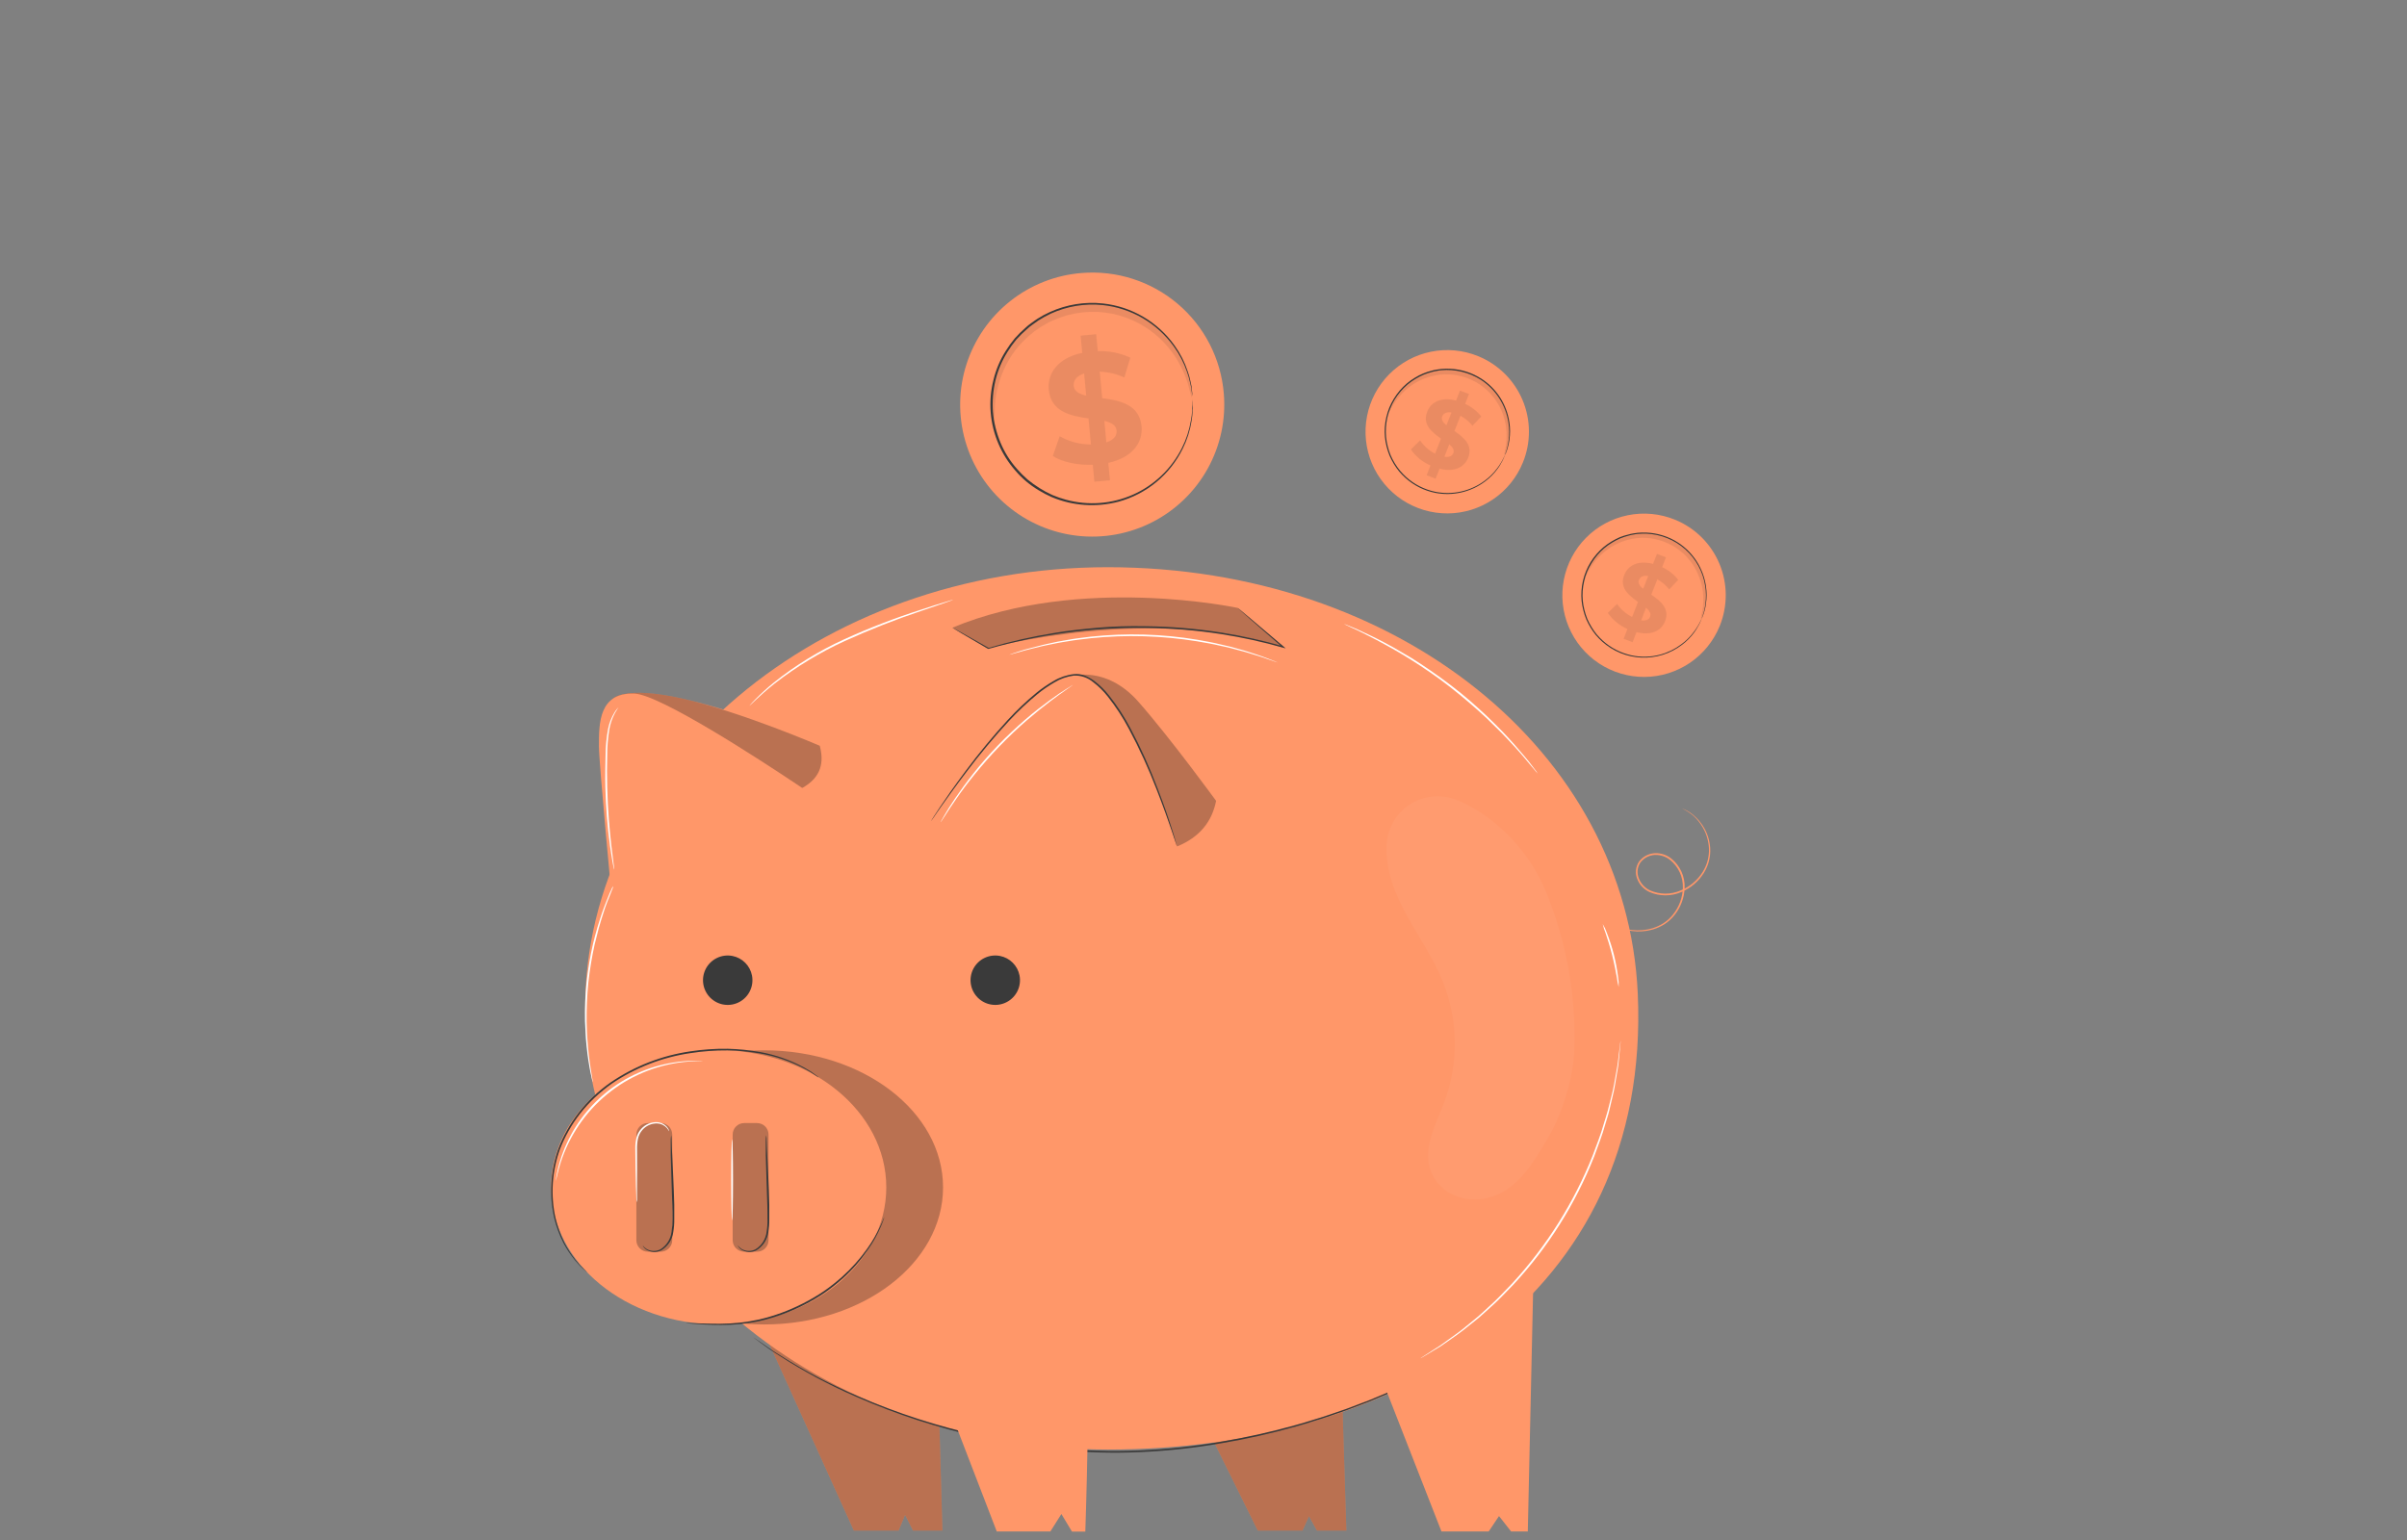 <svg width="250" height="160" viewBox="0 0 250 160" fill="none" xmlns="http://www.w3.org/2000/svg">
<rect x="0" y="0" width="250" height="160" fill="#808080" stroke="none"/>
<path d="M79.045 137.73L88.683 159.017H93.335L94.003 157.392L94.828 159.017H97.881L97.528 146.59L97.378 139.248L79.045 137.73Z" fill="#FF9769"/>
<path opacity="0.3" d="M79.045 137.73L88.683 159.017H93.335L94.003 157.392L94.828 159.017H97.881L97.528 146.59L97.378 139.248L79.045 137.73Z" fill="#1A1A1A"/>
<path d="M121.235 140.012L130.637 159.017H135.29L135.954 157.528L136.783 159.017H139.836L139.479 147.64L139.329 140.919L121.235 140.012Z" fill="#FF9769"/>
<path opacity="0.3" d="M121.235 140.012L130.637 159.017H135.29L135.954 157.528L136.783 159.017H139.836L139.479 147.64L139.329 140.919L121.235 140.012Z" fill="#1A1A1A"/>
<path d="M174.709 83.999L174.795 84.031L175.045 84.138C175.359 84.296 175.653 84.491 175.92 84.72C176.347 85.085 176.71 85.519 176.991 86.006C177.361 86.649 177.579 87.368 177.627 88.109C177.681 89.015 177.453 89.916 176.973 90.687C176.425 91.573 175.614 92.266 174.652 92.669C174.126 92.903 173.556 93.024 172.979 93.024C172.403 93.024 171.833 92.903 171.306 92.669C170.741 92.404 170.298 91.935 170.067 91.355C169.939 91.059 169.888 90.735 169.918 90.413C169.948 90.092 170.058 89.783 170.239 89.516C170.432 89.26 170.678 89.049 170.962 88.898C171.245 88.748 171.557 88.661 171.878 88.645C172.5 88.617 173.111 88.818 173.595 89.209C174.045 89.572 174.403 90.036 174.643 90.562C174.882 91.088 174.995 91.663 174.974 92.24C174.938 93.284 174.562 94.288 173.902 95.097C173.609 95.464 173.256 95.78 172.86 96.033C172.493 96.26 172.098 96.439 171.685 96.565C170.973 96.771 170.227 96.827 169.492 96.729C168.94 96.659 168.4 96.51 167.889 96.286C167.567 96.148 167.259 95.978 166.971 95.779L166.753 95.615C166.727 95.597 166.703 95.575 166.682 95.551C167.071 95.813 167.485 96.036 167.918 96.219C168.425 96.427 168.958 96.564 169.503 96.626C170.222 96.709 170.951 96.646 171.646 96.44C172.045 96.312 172.426 96.135 172.781 95.911C173.161 95.663 173.498 95.355 173.777 94.997C174.407 94.211 174.762 93.24 174.788 92.233C174.805 91.684 174.695 91.138 174.466 90.638C174.238 90.138 173.897 89.698 173.47 89.352C173.019 88.989 172.452 88.802 171.874 88.823C171.581 88.839 171.296 88.919 171.037 89.056C170.778 89.194 170.552 89.386 170.374 89.619C170.213 89.862 170.114 90.142 170.088 90.432C170.062 90.723 170.109 91.016 170.224 91.284C170.438 91.822 170.85 92.259 171.374 92.505C171.88 92.729 172.428 92.845 172.981 92.845C173.535 92.845 174.082 92.729 174.588 92.505C175.518 92.119 176.306 91.454 176.841 90.601C177.314 89.856 177.542 88.983 177.495 88.102C177.455 87.379 177.251 86.674 176.898 86.041C176.634 85.562 176.293 85.13 175.888 84.763C175.53 84.458 175.134 84.201 174.709 83.999Z" fill="#FF9769"/>
<path d="M170.106 103.257C171.506 134.842 145.028 150.604 115.054 150.604C85.079 150.604 60.776 130.082 60.776 104.767C60.776 79.453 85.058 58.931 115.054 58.931C145.049 58.931 168.985 77.968 170.106 103.257Z" fill="#FF9769"/>
<path opacity="0.3" d="M111.272 70.251C111.272 70.251 114.882 69.097 118.239 72.911C121.596 76.725 126.309 83.206 126.309 83.206C125.888 85.317 124.656 86.959 122.267 87.938L111.272 70.251Z" fill="#1A1A1A"/>
<path d="M79.366 137.605C89.629 137.605 97.949 131.23 97.949 123.365C97.949 115.5 89.629 109.124 79.366 109.124C69.103 109.124 60.783 115.5 60.783 123.365C60.783 131.23 69.103 137.605 79.366 137.605Z" fill="#FF9769"/>
<path d="M96.699 85.291C96.699 85.291 107.59 68.394 112.579 70.229C117.568 72.065 122.249 87.938 122.249 87.938" fill="#FF9769"/>
<path d="M84.383 81.421L83.872 76.843C83.872 76.843 77.055 73.986 70.945 72.597C64.836 71.208 63.636 72.597 63.636 72.597L73.299 86.134L84.383 81.421Z" fill="#FF9769"/>
<path opacity="0.3" d="M98.92 65.212L102.534 67.355C102.534 67.355 120.031 62.713 133.479 67.355L128.548 63.159C128.548 63.159 112.247 59.66 98.92 65.212Z" fill="#1A1A1A"/>
<path opacity="0.3" d="M79.366 137.605C89.629 137.605 97.949 131.23 97.949 123.365C97.949 115.5 89.629 109.124 79.366 109.124C69.103 109.124 60.783 115.5 60.783 123.365C60.783 131.23 69.103 137.605 79.366 137.605Z" fill="#1A1A1A"/>
<path d="M74.645 137.605C84.26 137.605 92.053 131.23 92.053 123.365C92.053 115.5 84.26 109.124 74.645 109.124C65.031 109.124 57.237 115.5 57.237 123.365C57.237 131.23 65.031 137.605 74.645 137.605Z" fill="#FF9769"/>
<path opacity="0.3" d="M68.628 116.683H67.289C66.63 116.683 66.096 117.217 66.096 117.876V128.853C66.096 129.512 66.63 130.046 67.289 130.046H68.628C69.287 130.046 69.821 129.512 69.821 128.853V117.876C69.821 117.217 69.287 116.683 68.628 116.683Z" fill="#1A1A1A"/>
<path opacity="0.3" d="M78.63 116.683H77.291C76.633 116.683 76.099 117.217 76.099 117.876V128.853C76.099 129.512 76.633 130.046 77.291 130.046H78.63C79.289 130.046 79.823 129.512 79.823 128.853V117.876C79.823 117.217 79.289 116.683 78.63 116.683Z" fill="#1A1A1A"/>
<path opacity="0.3" d="M83.326 81.867C84.894 80.985 85.733 79.664 85.144 77.482C85.144 77.482 77.055 73.993 70.945 72.597C64.836 71.201 63.636 72.597 63.636 72.597L73.299 86.134L83.326 81.867Z" fill="#1A1A1A"/>
<path d="M83.872 82.238L82.655 81.421C79.052 79.014 68.525 72.136 65.871 72.061C62.208 71.954 62.2 75.114 62.208 77.557C62.208 79.289 63.636 94.34 63.636 94.34" fill="#FF9769"/>
<path d="M122.249 87.938C122.249 87.938 122.231 87.905 122.206 87.834C122.181 87.763 122.145 87.652 122.103 87.523L121.703 86.327C121.346 85.291 120.824 83.795 120.11 81.974C119.285 79.838 118.331 77.753 117.253 75.732C116.622 74.539 115.882 73.407 115.043 72.35C114.604 71.793 114.097 71.294 113.532 70.865C112.978 70.4 112.27 70.16 111.547 70.19C110.824 70.281 110.129 70.524 109.508 70.904C108.892 71.26 108.306 71.665 107.755 72.115C106.712 72.973 105.727 73.9 104.809 74.889C103.254 76.574 101.784 78.335 100.406 80.167C99.22 81.721 98.302 83.024 97.674 83.909L96.96 84.945L96.77 85.216C96.728 85.274 96.706 85.306 96.703 85.302C96.716 85.268 96.734 85.235 96.756 85.206L96.928 84.924C97.081 84.681 97.313 84.324 97.62 83.87C98.227 82.96 99.131 81.656 100.306 80.085C101.675 78.242 103.139 76.471 104.691 74.779C105.612 73.78 106.6 72.844 107.647 71.979C108.208 71.521 108.805 71.111 109.433 70.751C110.079 70.365 110.799 70.121 111.547 70.037C111.931 69.997 112.32 70.051 112.679 70.194C113.024 70.338 113.351 70.523 113.654 70.744C114.232 71.181 114.751 71.692 115.196 72.265C116.042 73.331 116.786 74.474 117.418 75.679C118.489 77.7 119.431 79.787 120.239 81.928C120.953 83.76 121.446 85.263 121.778 86.306C121.942 86.827 122.067 87.234 122.135 87.513L122.22 87.83C122.235 87.864 122.245 87.901 122.249 87.938Z" fill="#3A3A3A"/>
<path d="M128.548 63.163C128.581 63.18 128.611 63.202 128.638 63.227L128.887 63.427L129.837 64.223L133.308 67.165L133.537 67.362L133.244 67.28C131.146 66.687 129.013 66.221 126.859 65.884C124.226 65.477 121.567 65.26 118.903 65.234C113.419 65.176 107.955 65.91 102.681 67.415H102.656H102.634L99.885 65.805L99.17 65.373L98.985 65.255C98.945 65.23 98.924 65.216 98.927 65.212L98.995 65.244L99.185 65.344L99.924 65.751L102.698 67.319H102.656C104.929 66.648 107.243 66.123 109.583 65.748C110.969 65.519 112.461 65.352 114.022 65.216C115.582 65.08 117.236 65.03 118.914 65.062C121.586 65.087 124.252 65.309 126.891 65.727C129.052 66.071 131.189 66.548 133.29 67.155L133.23 67.269L129.798 64.28L128.87 63.459C128.77 63.37 128.695 63.298 128.63 63.245C128.601 63.22 128.573 63.192 128.548 63.163Z" fill="#3A3A3A"/>
<path d="M85.029 111.948C84.992 111.934 84.957 111.913 84.926 111.888L84.637 111.698L84.172 111.384C83.983 111.27 83.755 111.149 83.505 111.006C82.062 110.249 80.51 109.722 78.905 109.445C77.798 109.258 76.678 109.154 75.556 109.135C74.267 109.125 72.98 109.219 71.706 109.417C68.777 109.846 65.983 110.933 63.532 112.595C62.905 113.042 62.309 113.531 61.747 114.059C61.203 114.576 60.698 115.134 60.236 115.726C59.365 116.85 58.662 118.095 58.151 119.422C57.334 121.701 57.176 124.164 57.694 126.528C57.906 127.429 58.221 128.303 58.633 129.132C58.957 129.75 59.339 130.337 59.772 130.885L60.265 131.471L60.665 131.863L60.911 132.11C60.939 132.137 60.965 132.166 60.99 132.196C60.99 132.196 60.958 132.174 60.897 132.124L60.64 131.892L60.226 131.51C60.076 131.339 59.908 131.153 59.715 130.931C59.267 130.387 58.874 129.799 58.54 129.178C58.112 128.346 57.785 127.466 57.565 126.557C57.023 124.168 57.17 121.674 57.99 119.365C58.237 118.705 58.536 118.065 58.883 117.451C59.238 116.809 59.643 116.195 60.094 115.616C60.56 115.014 61.071 114.448 61.622 113.923C62.193 113.387 62.801 112.893 63.443 112.445C65.915 110.761 68.739 109.662 71.699 109.231C72.982 109.036 74.279 108.947 75.577 108.963C76.708 108.992 77.835 109.105 78.948 109.302C80.563 109.592 82.12 110.142 83.558 110.931C83.808 111.077 84.033 111.202 84.219 111.324L84.676 111.652L84.954 111.859C84.983 111.886 85.008 111.916 85.029 111.948Z" fill="#3A3A3A"/>
<path d="M69.714 117.933C69.743 118.122 69.756 118.313 69.753 118.505C69.753 118.901 69.792 119.426 69.821 120.054C69.874 121.365 69.982 123.172 70.032 125.175C70.032 125.675 70.032 126.164 70.032 126.636C70.04 127.095 70.005 127.554 69.928 128.007C69.878 128.401 69.738 128.778 69.518 129.109C69.299 129.44 69.007 129.717 68.664 129.917C68.424 130.038 68.156 130.094 67.887 130.08C67.618 130.065 67.358 129.981 67.132 129.835C67.011 129.755 66.906 129.652 66.825 129.532C66.796 129.492 66.774 129.447 66.761 129.399C66.875 129.547 67.014 129.674 67.171 129.774C67.388 129.898 67.633 129.965 67.882 129.969C68.132 129.974 68.379 129.915 68.6 129.799C68.916 129.601 69.184 129.334 69.383 129.018C69.583 128.702 69.709 128.346 69.753 127.975C69.822 127.532 69.852 127.084 69.842 126.636C69.842 126.164 69.842 125.679 69.825 125.179C69.775 123.179 69.689 121.368 69.667 120.058C69.667 119.401 69.667 118.872 69.667 118.505C69.667 118.313 69.683 118.122 69.714 117.933Z" fill="#3A3A3A"/>
<path d="M79.584 117.933C79.616 118.122 79.63 118.313 79.627 118.505C79.627 118.901 79.666 119.426 79.691 120.054C79.748 121.365 79.852 123.172 79.902 125.175C79.902 125.675 79.902 126.164 79.902 126.636C79.909 127.095 79.875 127.554 79.802 128.007C79.751 128.401 79.61 128.778 79.391 129.109C79.172 129.44 78.88 129.717 78.537 129.917C78.296 130.038 78.028 130.094 77.759 130.08C77.49 130.065 77.229 129.981 77.002 129.835C76.881 129.755 76.778 129.652 76.698 129.532C76.667 129.492 76.644 129.448 76.631 129.399C76.746 129.546 76.885 129.673 77.041 129.774C77.258 129.898 77.503 129.965 77.752 129.969C78.002 129.974 78.249 129.915 78.47 129.799C78.787 129.602 79.056 129.335 79.256 129.019C79.456 128.703 79.581 128.346 79.623 127.975C79.694 127.532 79.724 127.084 79.712 126.636C79.712 126.164 79.712 125.679 79.695 125.179C79.644 123.179 79.559 121.368 79.537 120.058C79.537 119.401 79.537 118.872 79.537 118.505C79.537 118.313 79.553 118.122 79.584 117.933Z" fill="#3A3A3A"/>
<path d="M91.843 126.464C91.828 126.549 91.803 126.632 91.768 126.711C91.707 126.868 91.639 127.107 91.503 127.4C91.148 128.233 90.711 129.029 90.197 129.774C89.439 130.886 88.552 131.904 87.554 132.806C86.962 133.335 86.34 133.829 85.69 134.285C84.986 134.768 84.25 135.202 83.487 135.584C82.016 136.337 80.456 136.901 78.844 137.263C77.533 137.538 76.196 137.671 74.856 137.659C73.71 137.659 72.788 137.591 72.149 137.545L71.417 137.488C71.33 137.484 71.244 137.472 71.16 137.452C71.246 137.446 71.331 137.446 71.417 137.452L72.153 137.477C72.792 137.498 73.717 137.541 74.856 137.531C76.189 137.524 77.517 137.378 78.82 137.095C80.411 136.726 81.951 136.162 83.405 135.417C84.159 135.037 84.888 134.609 85.586 134.135C86.231 133.685 86.848 133.199 87.436 132.678C88.431 131.79 89.321 130.792 90.089 129.703C90.609 128.969 91.059 128.188 91.436 127.371C91.582 127.086 91.661 126.85 91.732 126.696C91.764 126.617 91.801 126.539 91.843 126.464Z" fill="#3A3A3A"/>
<path d="M69.499 117.537C69.425 117.412 69.343 117.293 69.253 117.18C69.122 117.039 68.964 116.926 68.788 116.847C68.613 116.768 68.424 116.724 68.232 116.719C67.947 116.717 67.665 116.775 67.405 116.891C67.145 117.007 66.913 117.177 66.725 117.39C66.503 117.641 66.346 117.943 66.268 118.269C66.191 118.628 66.156 118.995 66.164 119.362C66.164 120.897 66.182 122.29 66.164 123.29C66.164 123.765 66.164 124.161 66.164 124.482C66.171 124.629 66.161 124.777 66.132 124.922C66.105 124.777 66.092 124.63 66.093 124.482C66.093 124.164 66.068 123.768 66.05 123.29C66.025 122.283 65.996 120.894 65.986 119.362C65.976 118.979 66.015 118.596 66.1 118.222C66.185 117.869 66.359 117.543 66.607 117.276C66.812 117.048 67.066 116.867 67.349 116.748C67.633 116.629 67.939 116.574 68.246 116.587C68.453 116.598 68.655 116.653 68.84 116.747C69.024 116.841 69.187 116.972 69.317 117.133C69.385 117.222 69.44 117.319 69.481 117.423C69.496 117.498 69.507 117.533 69.499 117.537Z" fill="white"/>
<path d="M76.041 118.376C76.091 118.376 76.134 120.258 76.134 122.579C76.134 124.9 76.091 126.782 76.041 126.782C75.991 126.782 75.948 124.9 75.948 122.579C75.948 120.258 75.988 118.376 76.041 118.376Z" fill="white"/>
<path d="M73.045 110.256C72.972 110.264 72.897 110.264 72.824 110.256C72.681 110.256 72.467 110.256 72.195 110.256C71.427 110.281 70.662 110.363 69.906 110.502C67.025 111.039 64.36 112.398 62.234 114.417C60.108 116.435 58.612 119.025 57.926 121.876C57.855 122.14 57.819 122.347 57.783 122.486C57.77 122.559 57.751 122.631 57.726 122.7C57.724 122.626 57.731 122.552 57.748 122.479C57.773 122.34 57.794 122.122 57.855 121.861C58.008 121.102 58.227 120.358 58.508 119.637C59.431 117.236 60.968 115.12 62.965 113.499C64.962 111.879 67.35 110.811 69.889 110.402C70.652 110.274 71.425 110.21 72.199 110.209C72.474 110.209 72.685 110.227 72.828 110.231C72.901 110.231 72.974 110.239 73.045 110.256Z" fill="white"/>
<path d="M63.708 92.062C63.694 92.132 63.673 92.201 63.643 92.266C63.586 92.415 63.511 92.601 63.422 92.83C63.333 93.058 63.204 93.373 63.065 93.726C62.925 94.08 62.786 94.476 62.647 94.926C62.508 95.376 62.343 95.865 62.2 96.397C62.058 96.929 61.911 97.504 61.765 98.108C61.473 99.424 61.254 100.756 61.108 102.096C60.976 103.438 60.916 104.786 60.929 106.135C60.947 106.756 60.958 107.346 61.004 107.899C61.051 108.452 61.086 108.97 61.136 109.431C61.186 109.892 61.251 110.317 61.301 110.688C61.351 111.059 61.401 111.377 61.451 111.638C61.501 111.898 61.522 112.077 61.551 112.234C61.565 112.303 61.572 112.374 61.572 112.445C61.542 112.38 61.521 112.312 61.511 112.241C61.479 112.088 61.433 111.884 61.379 111.648C61.326 111.413 61.254 111.077 61.197 110.706C61.14 110.334 61.058 109.917 61.008 109.445C60.958 108.974 60.886 108.463 60.851 107.91C60.815 107.356 60.783 106.76 60.758 106.124C60.734 104.768 60.789 103.411 60.922 102.061C61.069 100.713 61.294 99.375 61.597 98.054C61.751 97.451 61.886 96.872 62.054 96.34C62.222 95.808 62.368 95.315 62.522 94.869C62.675 94.422 62.833 94.026 62.968 93.676C63.104 93.326 63.229 93.03 63.325 92.79L63.579 92.237C63.616 92.174 63.659 92.116 63.708 92.062Z" fill="white"/>
<path d="M64.239 73.493C64.239 73.493 64.093 73.686 63.882 74.061C63.593 74.597 63.392 75.175 63.286 75.775C63.139 76.668 63.066 77.573 63.068 78.478C63.04 79.503 63.032 80.621 63.068 81.817C63.125 84.181 63.318 86.32 63.497 87.863C63.59 88.609 63.668 89.227 63.725 89.684C63.75 89.884 63.772 90.041 63.789 90.18C63.798 90.239 63.798 90.299 63.789 90.359C63.766 90.304 63.751 90.246 63.743 90.187C63.718 90.055 63.686 89.891 63.647 89.698C63.568 89.269 63.465 88.648 63.357 87.877C63.086 85.864 62.925 83.837 62.875 81.806C62.847 80.617 62.875 79.489 62.897 78.46C62.903 77.546 62.99 76.635 63.157 75.736C63.275 75.131 63.499 74.552 63.818 74.025C63.906 73.881 64.007 73.745 64.118 73.618C64.153 73.572 64.194 73.53 64.239 73.493Z" fill="white"/>
<path d="M98.999 62.313C98.928 62.353 98.852 62.384 98.774 62.406L98.11 62.641L95.66 63.48C92.969 64.383 90.327 65.423 87.743 66.598C85.159 67.782 82.719 69.261 80.473 71.004C79.619 71.683 78.959 72.272 78.519 72.693C78.291 72.9 78.13 73.072 78.009 73.179C77.953 73.239 77.892 73.294 77.827 73.343C77.827 73.343 77.877 73.272 77.984 73.154C78.091 73.036 78.248 72.858 78.466 72.643C79.076 72.028 79.718 71.446 80.391 70.901C82.624 69.119 85.067 67.618 87.665 66.43C90.259 65.249 92.92 64.221 95.635 63.352C96.674 62.995 97.52 62.748 98.103 62.57L98.777 62.366C98.849 62.342 98.924 62.324 98.999 62.313Z" fill="white"/>
<path d="M111.429 71.161C111.379 71.207 111.325 71.249 111.268 71.286L110.793 71.622C110.376 71.908 109.783 72.336 109.065 72.879C108.347 73.422 107.508 74.097 106.605 74.875C105.701 75.654 104.755 76.561 103.798 77.55C102.841 78.539 101.984 79.532 101.231 80.457C100.477 81.381 99.841 82.242 99.327 82.988C98.813 83.735 98.406 84.335 98.135 84.774L97.817 85.259C97.785 85.32 97.744 85.375 97.695 85.424C97.721 85.361 97.751 85.3 97.785 85.242C97.863 85.109 97.956 84.942 98.074 84.734C98.324 84.295 98.713 83.663 99.216 82.924C99.72 82.185 100.356 81.299 101.098 80.36C101.841 79.421 102.705 78.428 103.662 77.432C104.619 76.436 105.591 75.543 106.494 74.757C107.397 73.972 108.251 73.329 108.994 72.783C109.736 72.236 110.329 71.84 110.761 71.576L111.254 71.269C111.306 71.223 111.365 71.187 111.429 71.161Z" fill="white"/>
<path d="M166.464 96.004C166.638 96.287 166.78 96.589 166.885 96.904C167.18 97.65 167.427 98.413 167.625 99.189C167.82 99.966 167.967 100.755 168.064 101.55C168.122 101.879 168.141 102.213 168.121 102.546C168.037 102.226 167.975 101.9 167.935 101.571C167.832 100.968 167.671 100.143 167.443 99.236C167.214 98.329 166.96 97.529 166.764 96.951C166.641 96.643 166.541 96.327 166.464 96.004Z" fill="white"/>
<path d="M157.919 136.945L157.744 137.077L157.219 137.434L156.362 138.038L155.812 138.42L155.173 138.834C152.635 140.515 149.992 142.031 147.26 143.372C146.392 143.797 145.474 144.215 144.517 144.651L143.039 145.279L142.275 145.601L141.489 145.904L139.879 146.515L138.193 147.097C137.625 147.3 137.04 147.479 136.447 147.658C135.854 147.836 135.258 148.04 134.64 148.197C132.075 148.922 129.473 149.507 126.845 149.95C124.025 150.446 121.175 150.754 118.314 150.871C115.454 150.999 112.589 150.909 109.744 150.604L108.715 150.504C108.358 150.468 108.037 150.411 107.697 150.368L105.698 150.082L103.752 149.725L102.795 149.547L101.859 149.332C97.447 148.363 93.141 146.962 89.004 145.151C86.211 143.948 83.524 142.515 80.969 140.866C80.052 140.305 79.394 139.794 78.93 139.459L78.409 139.077L78.237 138.945C78.237 138.945 78.302 138.98 78.419 139.062L78.952 139.419C79.423 139.734 80.087 140.244 81.008 140.798C83.573 142.426 86.264 143.845 89.057 145.04C93.191 146.832 97.489 148.217 101.891 149.175L102.827 149.386L103.78 149.564L105.723 149.922L107.719 150.204C108.055 150.246 108.39 150.304 108.733 150.339L109.761 150.436C112.599 150.737 115.456 150.825 118.307 150.7C121.159 150.582 124 150.278 126.813 149.789C129.434 149.349 132.031 148.769 134.59 148.05C135.208 147.893 135.801 147.693 136.393 147.515C136.986 147.336 137.572 147.158 138.14 146.958L139.821 146.383L141.436 145.769L142.221 145.472L142.982 145.154L144.46 144.533C145.417 144.097 146.335 143.683 147.199 143.265C149.933 141.942 152.583 140.451 155.134 138.802L155.776 138.395L156.33 138.02L157.198 137.43L157.733 137.073C157.855 136.973 157.919 136.945 157.919 136.945Z" fill="#3A3A3A"/>
<path d="M142.539 140.759L149.716 159.113H154.623L155.691 157.513L156.948 159.113H158.683L159.326 130.028L142.539 140.759Z" fill="#FF9769"/>
<path d="M97.456 143.344L103.527 159.113H109.097L110.24 157.299L111.34 159.127H112.725C112.725 159.127 113.332 141.337 112.725 140.83C112.118 140.323 97.456 143.344 97.456 143.344Z" fill="#FF9769"/>
<path d="M168.317 108.099C168.321 108.133 168.321 108.168 168.317 108.202C168.317 108.281 168.317 108.385 168.292 108.51C168.269 108.793 168.233 109.186 168.185 109.688C168.157 109.945 168.128 110.227 168.1 110.538C168.071 110.849 167.996 111.181 167.939 111.541C167.81 112.255 167.707 113.088 167.475 113.977C167.368 114.423 167.26 114.891 167.146 115.38C167.032 115.869 166.857 116.362 166.707 116.88C166.425 117.926 165.993 119.001 165.582 120.14C163.642 125.061 160.799 129.576 157.201 133.452C156.355 134.324 155.566 135.166 154.748 135.877C154.344 136.234 153.973 136.591 153.584 136.92L152.459 137.823C151.745 138.416 151.059 138.87 150.466 139.294C150.166 139.502 149.892 139.702 149.631 139.873L148.899 140.316L147.885 140.926L147.62 141.08C147.591 141.098 147.56 141.114 147.528 141.126C147.528 141.126 147.553 141.101 147.61 141.062L147.867 140.894L148.86 140.255L149.574 139.798C149.831 139.627 150.102 139.419 150.399 139.209C150.984 138.777 151.677 138.32 152.37 137.72L153.484 136.809C153.87 136.491 154.237 136.123 154.637 135.763C155.448 135.049 156.226 134.206 157.069 133.335C160.633 129.46 163.461 124.968 165.414 120.079C165.836 118.944 166.264 117.873 166.553 116.837C166.707 116.319 166.878 115.826 167 115.344L167.357 113.948C167.596 113.063 167.714 112.238 167.846 111.523C167.907 111.166 167.978 110.834 168.021 110.524C168.064 110.213 168.092 109.934 168.121 109.677C168.185 109.181 168.232 108.788 168.267 108.506L168.31 108.202C168.308 108.168 168.311 108.133 168.317 108.099Z" fill="white"/>
<g opacity="0.2">
<path opacity="0.2" d="M160.554 92.615C158.922 88.58 155.373 84.759 151.27 83.103C150.488 82.793 149.644 82.673 148.807 82.754C147.97 82.835 147.164 83.113 146.456 83.567C145.748 84.02 145.158 84.635 144.735 85.362C144.311 86.088 144.067 86.905 144.021 87.745C144.021 87.773 144.021 87.798 144.021 87.823C143.892 90.409 144.907 92.919 146.164 95.19C147.421 97.461 148.902 99.607 149.87 102.007C151.464 106.012 151.515 110.465 150.013 114.505C149.056 117.048 147.467 119.754 148.906 122.29C149.849 123.95 151.745 124.768 153.648 124.597C157.294 124.264 159.187 120.972 160.915 117.983C162.304 115.576 163.447 111.834 163.515 109.009C163.703 103.397 162.694 97.808 160.554 92.615Z" fill="white"/>
</g>
<path d="M78.102 101.339C78.209 101.879 78.14 102.44 77.904 102.938C77.669 103.436 77.28 103.845 76.794 104.104C76.308 104.364 75.752 104.46 75.207 104.38C74.662 104.299 74.158 104.045 73.768 103.655C73.379 103.266 73.125 102.761 73.044 102.217C72.963 101.672 73.06 101.115 73.319 100.63C73.579 100.144 73.988 99.754 74.486 99.519C74.984 99.283 75.544 99.214 76.084 99.322C76.582 99.421 77.04 99.666 77.399 100.025C77.758 100.384 78.002 100.841 78.102 101.339Z" fill="#3A3A3A"/>
<path d="M105.891 101.339C105.998 101.88 105.929 102.44 105.693 102.938C105.457 103.436 105.067 103.845 104.581 104.104C104.095 104.364 103.539 104.46 102.994 104.378C102.449 104.297 101.944 104.043 101.555 103.653C101.166 103.263 100.913 102.758 100.832 102.213C100.752 101.668 100.849 101.112 101.109 100.626C101.37 100.141 101.779 99.752 102.277 99.517C102.776 99.282 103.336 99.213 103.877 99.322C104.374 99.421 104.831 99.666 105.189 100.025C105.548 100.384 105.792 100.842 105.891 101.339Z" fill="#3A3A3A"/>
<path d="M159.712 80.367C159.648 80.307 159.588 80.242 159.533 80.174C159.412 80.028 159.254 79.817 159.054 79.6C158.855 79.382 158.597 79.039 158.294 78.692C157.99 78.346 157.655 77.939 157.255 77.518C156.855 77.096 156.433 76.621 155.951 76.136C155.469 75.65 154.948 75.143 154.394 74.607C153.273 73.565 151.998 72.465 150.599 71.368C149.199 70.272 147.799 69.337 146.499 68.512C145.846 68.112 145.228 67.726 144.628 67.398C144.028 67.069 143.478 66.755 142.96 66.484C142.443 66.212 141.975 65.984 141.564 65.769C141.153 65.555 140.789 65.394 140.493 65.262L139.814 64.944C139.735 64.909 139.657 64.868 139.582 64.823C139.667 64.843 139.75 64.872 139.829 64.909L140.525 65.194C140.825 65.319 141.189 65.477 141.596 65.677C142.003 65.876 142.496 66.087 143.025 66.362C143.553 66.637 144.114 66.916 144.707 67.255C145.299 67.594 145.935 67.969 146.596 68.358C147.903 69.176 149.306 70.144 150.716 71.215C152.127 72.286 153.398 73.422 154.516 74.479C155.069 75.014 155.587 75.522 156.066 76.021C156.544 76.521 156.969 76.986 157.355 77.425C157.74 77.864 158.069 78.264 158.376 78.618C158.683 78.971 158.919 79.285 159.115 79.546L159.569 80.142C159.622 80.213 159.67 80.289 159.712 80.367Z" fill="white"/>
<path d="M132.715 68.83C132.621 68.808 132.528 68.78 132.437 68.747L131.651 68.476C131.316 68.355 130.898 68.208 130.409 68.065C129.919 67.923 129.37 67.73 128.745 67.58L127.766 67.319C127.427 67.233 127.07 67.162 126.695 67.08C125.959 66.901 125.163 66.773 124.324 66.626C120.68 66.038 116.975 65.931 113.304 66.308C112.461 66.409 111.658 66.491 110.915 66.626C110.54 66.687 110.179 66.737 109.844 66.805L108.855 67.005C108.223 67.123 107.662 67.28 107.162 67.398C106.662 67.516 106.241 67.633 105.898 67.737L105.098 67.958C105.006 67.99 104.912 68.012 104.816 68.026C104.904 67.985 104.995 67.951 105.087 67.923L105.876 67.665C106.234 67.551 106.641 67.423 107.137 67.308C107.633 67.194 108.208 67.012 108.826 66.887L109.815 66.673C110.172 66.601 110.529 66.551 110.886 66.484C111.633 66.341 112.436 66.255 113.283 66.148C116.97 65.751 120.694 65.858 124.352 66.466C125.192 66.619 125.991 66.755 126.727 66.941C127.084 67.026 127.441 67.098 127.798 67.191L128.773 67.462C129.398 67.623 129.948 67.819 130.437 67.976C130.926 68.133 131.337 68.287 131.673 68.419L132.448 68.722C132.54 68.751 132.629 68.786 132.715 68.83Z" fill="white"/>
<path d="M178.616 65.041C177.984 66.597 176.904 67.93 175.514 68.871C174.124 69.813 172.485 70.321 170.806 70.331C169.127 70.341 167.483 69.852 166.081 68.927C164.68 68.002 163.585 66.682 162.934 65.134C162.283 63.586 162.107 61.88 162.426 60.231C162.746 58.583 163.548 57.066 164.73 55.874C165.912 54.681 167.421 53.866 169.067 53.532C170.712 53.198 172.42 53.359 173.974 53.996C176.053 54.846 177.71 56.487 178.58 58.558C179.451 60.629 179.463 62.961 178.616 65.041Z" fill="#FF9769"/>
<path d="M176.745 64.277C176.264 65.463 175.441 66.479 174.382 67.197C173.323 67.916 172.074 68.303 170.794 68.312C169.514 68.32 168.261 67.948 167.192 67.244C166.124 66.539 165.289 65.533 164.792 64.354C164.296 63.174 164.16 61.873 164.403 60.617C164.646 59.36 165.257 58.204 166.157 57.295C167.058 56.385 168.208 55.763 169.462 55.508C170.716 55.253 172.018 55.375 173.203 55.86C174.788 56.507 176.052 57.757 176.716 59.335C177.38 60.913 177.391 62.691 176.745 64.277Z" fill="#FF9769"/>
<path d="M176.745 64.277C176.752 64.243 176.762 64.21 176.773 64.177C176.798 64.105 176.831 64.009 176.87 63.884C176.891 63.82 176.916 63.748 176.941 63.67C176.966 63.591 176.98 63.502 177.005 63.405C177.062 63.186 177.103 62.963 177.13 62.738C177.216 62.122 177.208 61.498 177.109 60.884C176.88 59.413 176.148 58.067 175.037 57.075C173.926 56.084 172.505 55.51 171.017 55.449C170.713 55.438 170.409 55.447 170.106 55.474C169.953 55.474 169.799 55.521 169.646 55.542C169.491 55.564 169.338 55.597 169.189 55.642C168.881 55.719 168.579 55.817 168.285 55.935C167.988 56.064 167.7 56.215 167.425 56.385C166.853 56.727 166.341 57.162 165.911 57.67C165.467 58.192 165.106 58.779 164.839 59.41C164.588 60.047 164.434 60.719 164.382 61.402C164.336 62.066 164.398 62.733 164.564 63.377C164.642 63.691 164.742 63.999 164.864 64.298C164.991 64.59 165.138 64.873 165.304 65.144C165.463 65.412 165.642 65.667 165.839 65.909C166.035 66.14 166.246 66.359 166.471 66.562C167.32 67.33 168.358 67.858 169.478 68.094C170.453 68.299 171.462 68.272 172.424 68.015C173.22 67.803 173.968 67.439 174.627 66.944C175.129 66.578 175.572 66.137 175.941 65.637C176.08 65.458 176.207 65.27 176.32 65.073C176.37 64.991 176.42 64.912 176.459 64.841C176.498 64.769 176.527 64.698 176.559 64.637L176.695 64.362L176.745 64.269C176.737 64.304 176.725 64.338 176.709 64.37C176.677 64.437 176.634 64.53 176.584 64.648L176.491 64.855C176.452 64.93 176.402 65.009 176.352 65.094C176.246 65.294 176.127 65.486 175.995 65.669C175.629 66.179 175.187 66.629 174.684 67.005C173.478 67.92 171.99 68.385 170.478 68.32C168.965 68.255 167.523 67.663 166.4 66.648C166.168 66.44 165.951 66.217 165.75 65.98C165.55 65.735 165.367 65.476 165.204 65.205C165.035 64.929 164.884 64.641 164.754 64.344C164.629 64.038 164.526 63.723 164.447 63.402C164.274 62.744 164.21 62.063 164.257 61.384C164.347 59.978 164.896 58.64 165.818 57.574C166.259 57.057 166.781 56.616 167.364 56.267C167.648 56.096 167.943 55.944 168.246 55.81C168.544 55.694 168.849 55.6 169.16 55.528C169.314 55.483 169.47 55.449 169.628 55.424C169.785 55.403 169.942 55.374 170.096 55.356C170.404 55.328 170.715 55.321 171.024 55.335C172.189 55.386 173.319 55.746 174.299 56.378C175.071 56.882 175.727 57.545 176.225 58.322C176.722 59.098 177.049 59.972 177.184 60.884C177.28 61.504 177.28 62.135 177.184 62.755C177.155 62.982 177.11 63.207 177.048 63.427C177.023 63.523 177.002 63.612 176.977 63.691C176.952 63.77 176.923 63.841 176.898 63.905C176.852 64.027 176.816 64.12 176.791 64.191C176.766 64.262 176.748 64.28 176.745 64.277Z" fill="#3A3A3A"/>
<g opacity="0.3">
<path opacity="0.3" d="M176.659 64.323C176.679 64.057 176.725 63.794 176.798 63.538C176.928 62.84 176.949 62.127 176.863 61.424C176.798 60.942 176.678 60.47 176.506 60.017C176.316 59.497 176.06 59.004 175.745 58.549C175.574 58.306 175.386 58.075 175.184 57.856C174.974 57.629 174.746 57.419 174.502 57.228C174.251 57.029 173.985 56.85 173.706 56.692C173.418 56.53 173.119 56.39 172.81 56.274C172.5 56.16 172.183 56.07 171.86 56.003C171.559 55.94 171.253 55.9 170.946 55.885C170.338 55.858 169.729 55.921 169.139 56.071C168.13 56.328 167.198 56.827 166.425 57.524C165.898 57.998 165.447 58.551 165.089 59.163C164.832 59.599 164.732 59.859 164.679 59.845C164.707 59.574 164.79 59.312 164.922 59.074C165.228 58.399 165.656 57.786 166.186 57.267C166.554 56.907 166.962 56.591 167.403 56.324C167.911 56.021 168.458 55.788 169.028 55.632C169.336 55.545 169.65 55.483 169.967 55.446C170.299 55.403 170.633 55.388 170.967 55.399C171.312 55.413 171.656 55.452 171.996 55.517C172.345 55.586 172.689 55.683 173.024 55.806C173.356 55.933 173.679 56.085 173.988 56.26C174.289 56.43 174.574 56.626 174.842 56.846C175.097 57.055 175.336 57.285 175.556 57.531C175.771 57.768 175.966 58.021 176.141 58.288C176.76 59.21 177.129 60.277 177.213 61.384C177.271 62.123 177.195 62.866 176.988 63.577C176.932 63.846 176.82 64.1 176.659 64.323Z" fill="#1A1A1A"/>
</g>
<g opacity="0.3">
<path opacity="0.3" d="M169.978 65.677L169.567 66.726L168.632 66.369L169.032 65.348C168.21 64.995 167.503 64.418 166.993 63.684L167.957 62.745C168.351 63.323 168.889 63.789 169.517 64.098L170.128 62.538C169.189 61.877 168.164 61.074 168.699 59.734C169.089 58.742 170.146 58.174 171.688 58.585L172.099 57.545L173.035 57.903L172.635 58.924C173.29 59.224 173.864 59.675 174.309 60.242L173.374 61.241C173.036 60.811 172.615 60.454 172.135 60.192L171.51 61.784C172.452 62.434 173.459 63.212 172.938 64.548C172.56 65.526 171.517 66.076 169.978 65.677ZM170.667 61.17L171.188 59.842C170.646 59.76 170.342 59.952 170.221 60.263C170.099 60.574 170.306 60.884 170.667 61.17ZM171.381 64.059C171.51 63.73 171.306 63.448 170.96 63.148L170.463 64.455C170.971 64.519 171.274 64.359 171.392 64.059H171.381Z" fill="#1A1A1A"/>
</g>
<path d="M158.172 48.054C157.54 49.609 156.46 50.942 155.069 51.883C153.679 52.824 152.041 53.331 150.362 53.341C148.683 53.35 147.039 52.862 145.638 51.937C144.237 51.011 143.142 49.691 142.491 48.143C141.841 46.595 141.664 44.889 141.984 43.241C142.304 41.593 143.105 40.077 144.287 38.884C145.469 37.691 146.978 36.877 148.624 36.542C150.269 36.208 151.977 36.369 153.53 37.006C154.56 37.426 155.498 38.046 156.289 38.828C157.08 39.611 157.708 40.542 158.14 41.568C158.571 42.594 158.795 43.695 158.801 44.808C158.807 45.921 158.593 47.024 158.172 48.054Z" fill="#FF9769"/>
<path d="M156.305 47.29C155.823 48.475 155 49.491 153.94 50.209C152.88 50.926 151.632 51.313 150.352 51.321C149.072 51.328 147.819 50.956 146.751 50.251C145.683 49.545 144.848 48.539 144.352 47.359C143.857 46.18 143.722 44.879 143.966 43.623C144.209 42.367 144.82 41.211 145.721 40.302C146.622 39.393 147.772 38.771 149.026 38.517C150.28 38.261 151.582 38.385 152.766 38.87C153.551 39.19 154.266 39.662 154.869 40.258C155.472 40.855 155.951 41.565 156.28 42.346C156.609 43.129 156.78 43.968 156.784 44.816C156.789 45.664 156.626 46.505 156.305 47.29Z" fill="#FF9769"/>
<path d="M156.305 47.29C156.313 47.256 156.322 47.223 156.333 47.19L156.43 46.897C156.451 46.833 156.476 46.761 156.501 46.683C156.526 46.604 156.541 46.511 156.566 46.419C156.621 46.199 156.663 45.976 156.691 45.751C156.777 45.136 156.77 44.511 156.669 43.897C156.531 42.998 156.205 42.137 155.712 41.372C155.218 40.607 154.568 39.955 153.805 39.459C152.576 38.683 151.125 38.335 149.677 38.47C149.524 38.47 149.374 38.516 149.22 38.541C149.065 38.563 148.911 38.595 148.76 38.638C148.452 38.717 148.151 38.816 147.856 38.934C147.56 39.063 147.272 39.212 146.995 39.38C146.424 39.722 145.912 40.155 145.481 40.662C144.578 41.705 144.041 43.016 143.953 44.394C143.907 45.059 143.969 45.727 144.135 46.372C144.213 46.686 144.313 46.994 144.435 47.293C144.562 47.585 144.709 47.868 144.874 48.14C145.035 48.405 145.214 48.659 145.41 48.9C145.607 49.132 145.818 49.352 146.042 49.557C146.891 50.325 147.929 50.854 149.049 51.089C149.939 51.271 150.857 51.264 151.745 51.068C152.632 50.871 153.468 50.491 154.198 49.95C154.699 49.583 155.142 49.142 155.512 48.643C155.65 48.464 155.777 48.275 155.891 48.079C155.941 47.993 155.991 47.918 156.03 47.847L156.13 47.643L156.266 47.368C156.298 47.304 156.316 47.276 156.316 47.276C156.307 47.309 156.295 47.341 156.28 47.372L156.155 47.654L156.062 47.861C156.023 47.936 155.973 48.015 155.923 48.1C155.819 48.301 155.7 48.494 155.566 48.675C155.199 49.185 154.757 49.635 154.255 50.011C153.518 50.566 152.672 50.959 151.772 51.164C150.872 51.369 149.939 51.381 149.034 51.2C147.894 50.965 146.836 50.43 145.971 49.65C145.74 49.442 145.523 49.219 145.321 48.982C145.121 48.737 144.939 48.478 144.774 48.208C144.605 47.93 144.455 47.641 144.324 47.343C144.2 47.038 144.098 46.724 144.017 46.404C143.846 45.746 143.783 45.065 143.828 44.387C143.88 43.688 144.038 43.002 144.296 42.351C144.568 41.705 144.937 41.103 145.389 40.566C145.83 40.049 146.352 39.606 146.935 39.255C147.492 38.909 148.101 38.655 148.738 38.502C148.892 38.458 149.048 38.425 149.206 38.402C149.363 38.38 149.52 38.348 149.674 38.334C149.982 38.306 150.292 38.298 150.602 38.312C151.767 38.362 152.898 38.722 153.877 39.355C154.65 39.858 155.308 40.52 155.806 41.297C156.304 42.075 156.631 42.949 156.766 43.862C156.863 44.482 156.863 45.113 156.766 45.733C156.737 45.959 156.692 46.182 156.63 46.401C156.605 46.497 156.583 46.586 156.558 46.669L156.48 46.879C156.432 47.001 156.397 47.097 156.373 47.168C156.357 47.212 156.334 47.253 156.305 47.29Z" fill="#3A3A3A"/>
<g opacity="0.3">
<path opacity="0.3" d="M156.23 47.333C156.25 47.068 156.297 46.806 156.369 46.551C156.5 45.854 156.522 45.14 156.434 44.437C156.306 43.403 155.929 42.416 155.334 41.562C155.164 41.318 154.977 41.086 154.773 40.869C154.563 40.642 154.335 40.432 154.091 40.241C153.84 40.04 153.574 39.86 153.295 39.702C153.006 39.542 152.706 39.402 152.398 39.284C152.089 39.171 151.771 39.081 151.449 39.016C151.134 38.952 150.815 38.913 150.495 38.898C150.185 38.886 149.875 38.896 149.567 38.93C149.27 38.96 148.977 39.013 148.688 39.087C148.152 39.223 147.636 39.427 147.153 39.694C146.73 39.932 146.335 40.214 145.974 40.537C145.448 41.013 144.997 41.567 144.639 42.18C144.526 42.42 144.389 42.648 144.232 42.862C144.255 42.59 144.336 42.327 144.471 42.091C144.777 41.415 145.206 40.803 145.735 40.284C146.761 39.274 148.092 38.633 149.52 38.459C149.852 38.419 150.186 38.405 150.52 38.416C150.866 38.427 151.209 38.467 151.548 38.534C151.898 38.603 152.242 38.7 152.577 38.823C152.909 38.95 153.232 39.101 153.541 39.277C153.841 39.447 154.126 39.642 154.395 39.859C154.902 40.267 155.346 40.748 155.712 41.287C156.038 41.78 156.298 42.315 156.484 42.876C156.643 43.365 156.743 43.871 156.783 44.383C156.844 45.123 156.768 45.867 156.558 46.579C156.507 46.852 156.394 47.109 156.23 47.333Z" fill="#1A1A1A"/>
</g>
<g opacity="0.3">
<path opacity="0.3" d="M149.52 48.69L149.11 49.736L148.174 49.379L148.574 48.361C147.753 48.007 147.046 47.431 146.535 46.697L147.499 45.754C147.889 46.342 148.425 46.817 149.056 47.133L149.667 45.569C148.727 44.908 147.703 44.108 148.238 42.769C148.627 41.776 149.684 41.209 151.227 41.619L151.638 40.58L152.573 40.937L152.177 41.958C152.832 42.257 153.406 42.708 153.852 43.273L152.934 44.24C152.593 43.813 152.171 43.457 151.691 43.194L151.066 44.783C152.009 45.437 153.016 46.229 152.495 47.55C152.116 48.522 151.074 49.1 149.52 48.69ZM150.234 44.183L150.756 42.855C150.213 42.773 149.909 42.965 149.788 43.276C149.667 43.587 149.877 43.89 150.234 44.183ZM150.949 47.072C151.077 46.743 150.874 46.458 150.527 46.161L150.02 47.45C150.527 47.533 150.831 47.372 150.949 47.072Z" fill="#1A1A1A"/>
</g>
<path d="M127.109 40.887C127.336 43.593 126.756 46.304 125.441 48.68C124.126 51.055 122.135 52.986 119.722 54.229C117.308 55.472 114.58 55.971 111.883 55.663C109.185 55.354 106.64 54.252 104.57 52.496C102.499 50.74 100.996 48.409 100.252 45.798C99.507 43.188 99.554 40.414 100.386 37.83C101.219 35.246 102.799 32.967 104.928 31.282C107.056 29.597 109.637 28.581 112.343 28.364C114.135 28.216 115.939 28.423 117.651 28.973C119.363 29.522 120.949 30.404 122.321 31.567C123.692 32.729 124.821 34.151 125.642 35.75C126.464 37.35 126.962 39.095 127.109 40.887Z" fill="#FF9769"/>
<path d="M123.856 41.144C124.029 43.206 123.587 45.272 122.585 47.082C121.584 48.892 120.067 50.364 118.228 51.312C116.389 52.26 114.31 52.64 112.255 52.406C110.2 52.171 108.26 51.332 106.682 49.994C105.104 48.656 103.958 46.88 103.39 44.891C102.822 42.902 102.857 40.788 103.491 38.819C104.125 36.85 105.329 35.113 106.95 33.828C108.572 32.544 110.538 31.769 112.6 31.603C113.966 31.49 115.34 31.647 116.645 32.066C117.95 32.484 119.16 33.155 120.205 34.041C121.25 34.928 122.111 36.011 122.737 37.23C123.364 38.448 123.744 39.779 123.856 41.144Z" fill="#FF9769"/>
<path d="M123.856 41.144C123.838 41.091 123.826 41.036 123.82 40.98C123.804 40.859 123.779 40.694 123.745 40.487C123.745 40.38 123.713 40.259 123.692 40.13C123.67 40.002 123.628 39.859 123.592 39.705C123.515 39.341 123.412 38.983 123.285 38.634C122.96 37.685 122.495 36.79 121.903 35.981C121.045 34.787 119.945 33.789 118.674 33.05C117.403 32.312 115.991 31.85 114.529 31.696C112.688 31.509 110.831 31.815 109.147 32.581C108.7 32.79 108.267 33.029 107.851 33.295C107.644 33.431 107.448 33.585 107.241 33.727C107.032 33.872 106.835 34.032 106.651 34.206C106.266 34.539 105.902 34.897 105.562 35.277C105.229 35.68 104.924 36.105 104.648 36.548C104.076 37.458 103.654 38.454 103.398 39.498C103.143 40.573 103.051 41.681 103.127 42.783C103.225 43.889 103.493 44.973 103.92 45.997C104.335 46.989 104.911 47.906 105.623 48.711C105.966 49.107 106.336 49.478 106.73 49.822C107.126 50.148 107.544 50.447 107.98 50.718C108.405 50.988 108.849 51.227 109.308 51.432C109.761 51.625 110.226 51.786 110.701 51.914C113.019 52.551 115.486 52.365 117.682 51.389C119.879 50.412 121.669 48.705 122.749 46.558C123.207 45.659 123.523 44.696 123.688 43.701C123.761 43.348 123.806 42.99 123.824 42.63C123.824 42.473 123.853 42.326 123.856 42.194C123.86 42.062 123.856 41.937 123.856 41.837C123.856 41.626 123.856 41.462 123.856 41.341C123.851 41.284 123.851 41.226 123.856 41.169C123.86 41.225 123.86 41.281 123.856 41.337C123.856 41.462 123.856 41.626 123.881 41.834C123.881 41.944 123.881 42.066 123.899 42.191C123.917 42.316 123.899 42.473 123.874 42.633C123.863 43.001 123.825 43.368 123.76 43.73C123.605 44.73 123.297 45.701 122.846 46.608C122.19 47.947 121.257 49.131 120.109 50.081C118.961 51.032 117.623 51.727 116.186 52.121C113.871 52.736 111.418 52.566 109.212 51.636C108.743 51.429 108.29 51.191 107.855 50.922C106.944 50.377 106.13 49.685 105.444 48.875C104.72 48.052 104.131 47.117 103.702 46.108C102.802 44.009 102.621 41.671 103.188 39.459C103.446 38.392 103.878 37.375 104.466 36.449C104.747 35.995 105.059 35.562 105.402 35.152C105.748 34.76 106.12 34.391 106.516 34.049C106.703 33.872 106.904 33.71 107.116 33.563C107.326 33.417 107.526 33.26 107.741 33.124C108.164 32.854 108.607 32.615 109.065 32.41C110.781 31.633 112.674 31.328 114.547 31.528C116.029 31.687 117.461 32.16 118.747 32.916C120.032 33.671 121.142 34.692 122.003 35.909C122.593 36.732 123.052 37.642 123.363 38.605C123.488 38.954 123.585 39.312 123.653 39.677C123.688 39.83 123.724 39.977 123.749 40.109C123.774 40.241 123.778 40.362 123.788 40.466C123.813 40.673 123.831 40.823 123.845 40.959C123.855 41.02 123.858 41.082 123.856 41.144Z" fill="#3A3A3A"/>
<g opacity="0.3">
<path opacity="0.3" d="M123.781 41.262C123.72 41.262 123.638 40.816 123.424 40.03C123.102 38.932 122.614 37.889 121.978 36.938C121.537 36.29 121.028 35.691 120.46 35.152C119.805 34.544 119.075 34.023 118.289 33.599C117.423 33.135 116.494 32.798 115.532 32.599C115.025 32.496 114.51 32.432 113.993 32.406C113.46 32.385 112.927 32.403 112.397 32.46C111.868 32.521 111.344 32.621 110.829 32.76C110.33 32.901 109.842 33.078 109.369 33.288C108.911 33.491 108.471 33.73 108.051 34.002C107.646 34.261 107.262 34.55 106.901 34.867C106.222 35.452 105.621 36.123 105.116 36.863C104.684 37.514 104.325 38.209 104.044 38.938C103.638 40.007 103.397 41.131 103.33 42.273C103.28 43.087 103.302 43.548 103.237 43.555C103.173 43.562 103.066 43.108 103.02 42.269C102.972 41.072 103.145 39.876 103.53 38.741C104.101 37.042 105.099 35.518 106.43 34.317C106.811 33.967 107.22 33.649 107.651 33.363C108.099 33.062 108.571 32.797 109.062 32.571C109.569 32.334 110.094 32.139 110.633 31.988C111.187 31.837 111.751 31.726 112.322 31.656C112.895 31.597 113.471 31.58 114.047 31.606C114.605 31.636 115.16 31.71 115.707 31.828C116.234 31.939 116.751 32.093 117.253 32.288C117.738 32.471 118.207 32.692 118.657 32.949C120.222 33.824 121.534 35.09 122.463 36.624C123.089 37.644 123.521 38.771 123.738 39.948C123.852 40.791 123.827 41.244 123.781 41.262Z" fill="#1A1A1A"/>
</g>
<g opacity="0.3">
<path opacity="0.3" d="M115.111 48.09L115.286 49.9L113.664 50.05L113.5 48.29C111.886 48.347 110.286 47.99 109.347 47.379L110.061 45.322C111.051 45.884 112.17 46.178 113.307 46.176L113.054 43.476C111.215 43.208 109.151 42.801 108.933 40.491C108.769 38.777 109.876 37.191 112.404 36.659L112.236 34.874L113.854 34.72L114.022 36.484C115.185 36.438 116.343 36.67 117.4 37.159L116.778 39.223C115.975 38.852 115.106 38.646 114.222 38.616L114.482 41.362C116.321 41.612 118.353 42.023 118.567 44.301C118.717 45.972 117.625 47.543 115.111 48.09ZM112.818 41.102L112.597 38.805C111.758 39.08 111.465 39.584 111.525 40.116C111.586 40.648 112.083 40.941 112.818 41.102ZM115.971 44.733C115.918 44.165 115.418 43.905 114.7 43.726L114.911 45.958C115.703 45.701 116.018 45.247 115.971 44.733Z" fill="#1A1A1A"/>
</g>
</svg>
